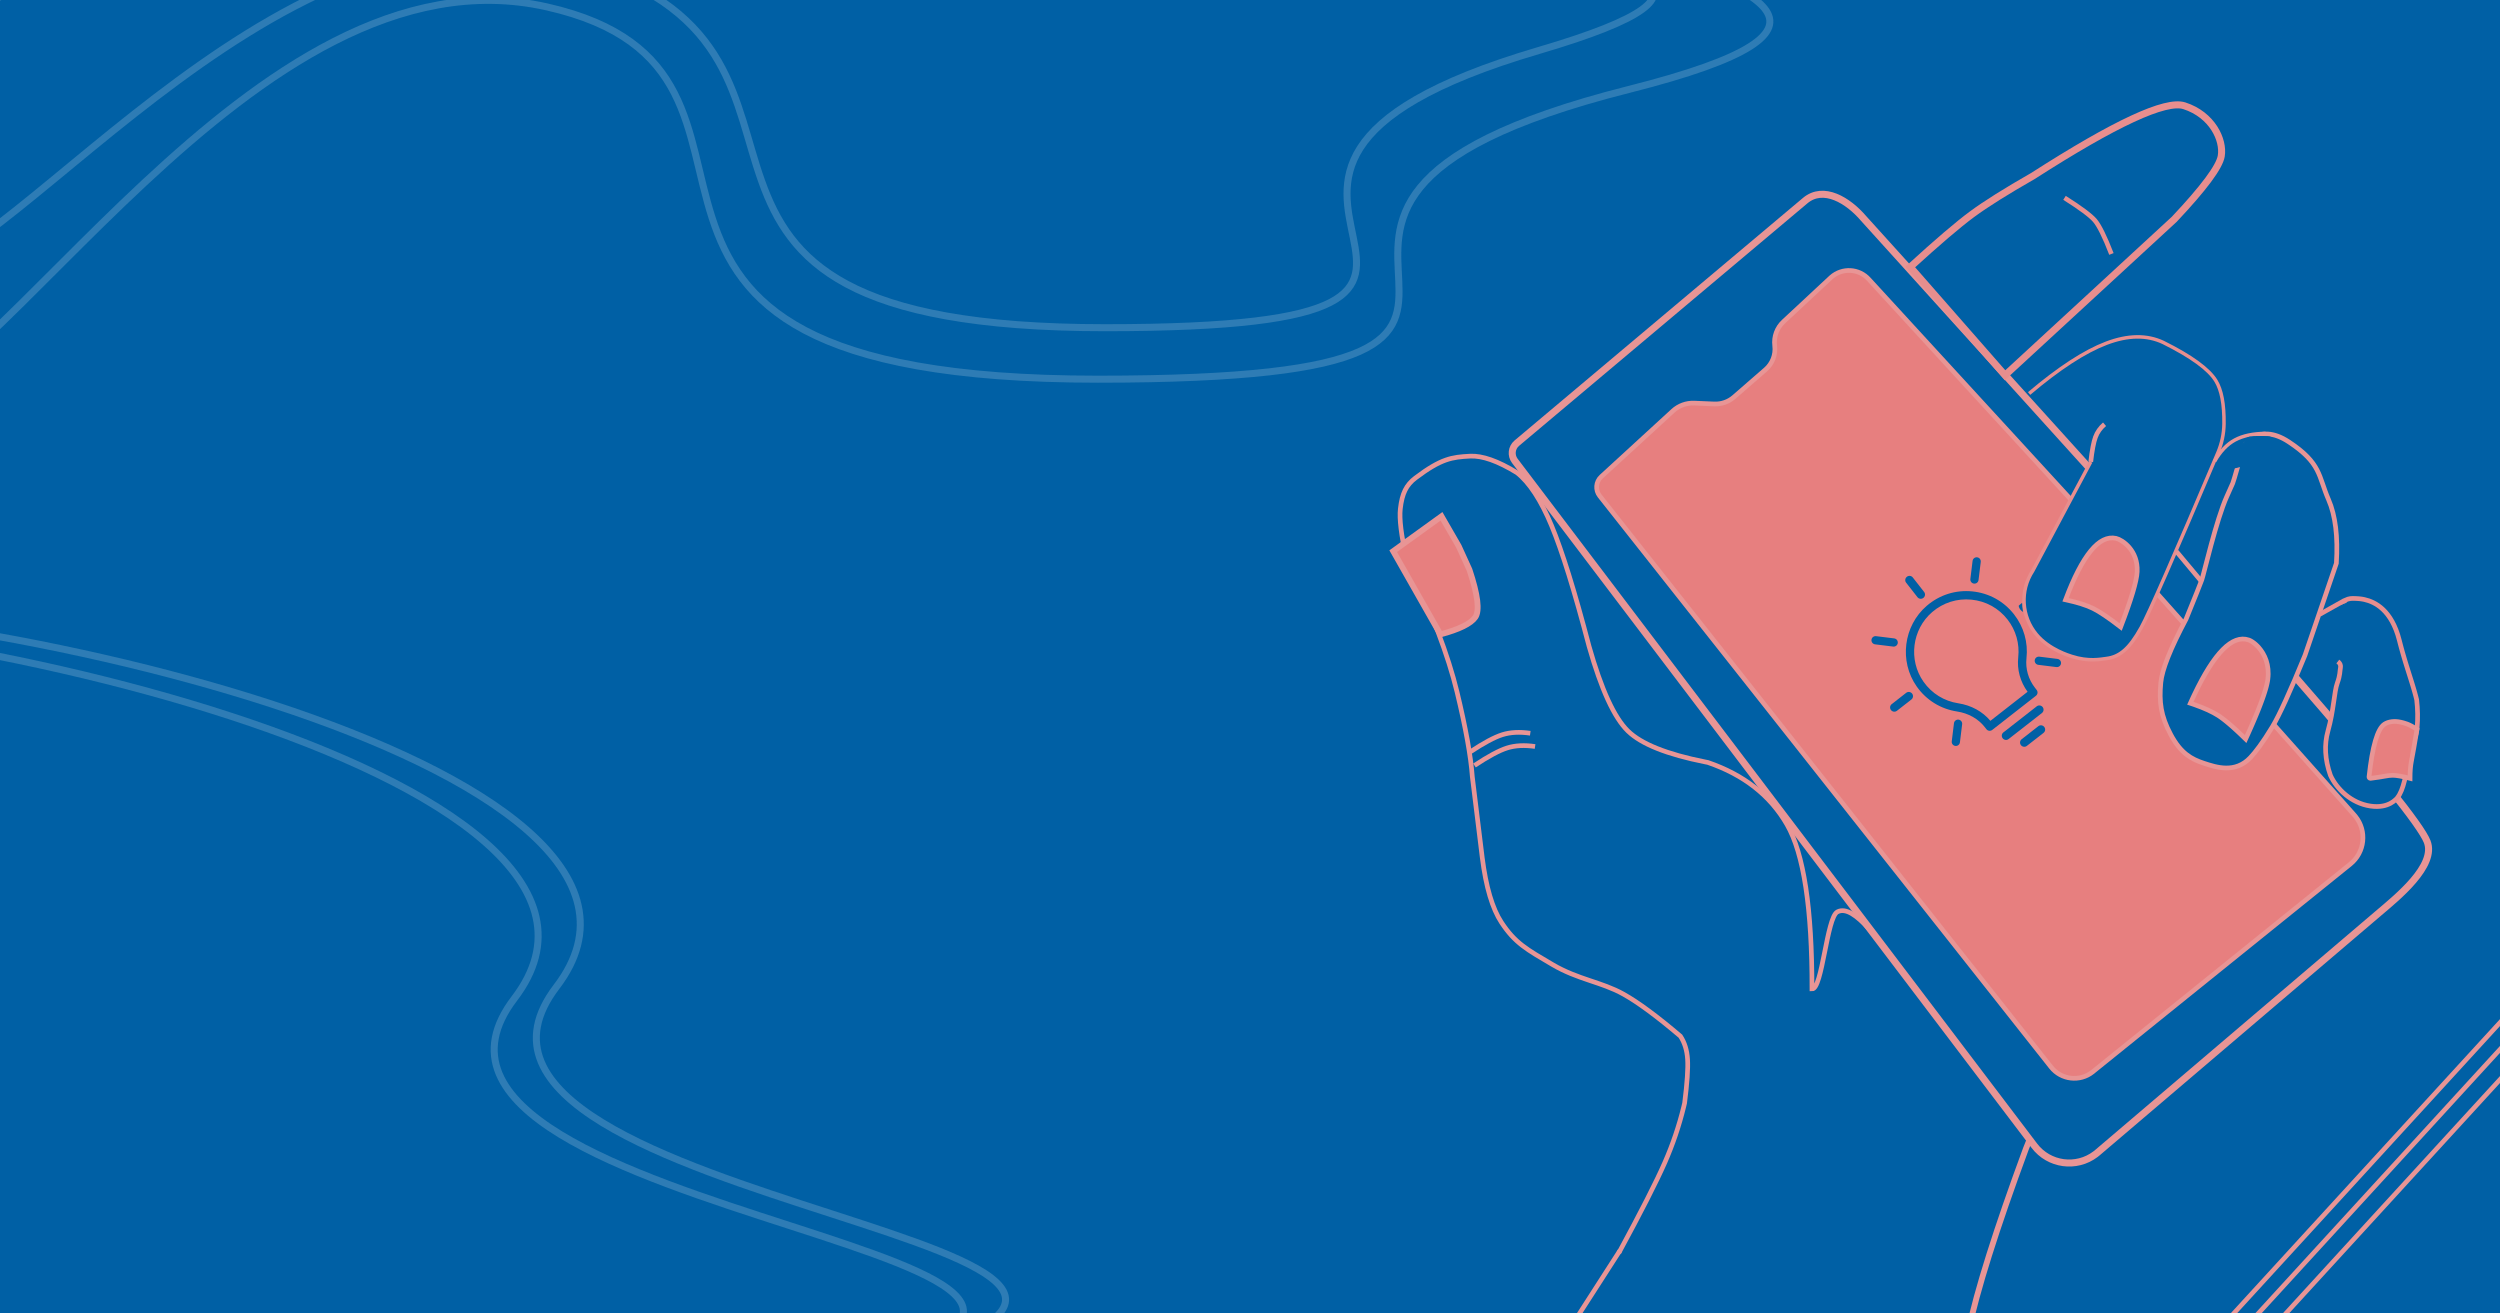 <?xml version="1.0" encoding="UTF-8"?>
<svg width="2136px" height="1122px" viewBox="0 0 2136 1122" version="1.1" xmlns="http://www.w3.org/2000/svg" xmlns:xlink="http://www.w3.org/1999/xlink">
    <title>Artboard</title>
    <g id="Artboard" stroke="none" stroke-width="1" fill="none" fill-rule="evenodd">
        <rect id="Rectangle-Copy-15" fill="#0060A5;" x="-1" y="-3" width="2137" height="1125"></rect>
        <path d="M-195.39,94.173 C-21.351,-44.658 96.42,-65.595 180.305,-175.53 C264.189,-285.465 71.233,-552.816 336.5,-573.191 C601.767,-593.565 1273.619,-439.112 1128.5,-248.925 C983.381,-58.739 1813.014,-30.04 1391.5,76.475 C969.986,182.99 1440.498,323.981 938,323.981 C435.502,323.981 718.646,62.599 467.139,5.865 C215.632,-50.869 -2.3,345.159 -118.281,358.233 C-191.179,366.451 -232.032,308.606 -240.84,184.697 L-240.84,184.697 C-242.554,160.586 -235.013,136.727 -219.751,117.982 C-212.974,109.658 -204.854,101.722 -195.39,94.173 Z" id="Path-2-Copy-7" stroke-opacity="0.271" stroke="#FAFAFA" stroke-width="6" opacity="0.682"></path>
        <path d="M-83.935,61.368 C-3.796,-13.088 85.569,-47.821 141.446,-86.496 C192.513,-121.843 211.858,-161.583 247.159,-215.467 C321.085,-328.309 151.036,-602.73 384.811,-623.643 C618.586,-644.556 1133.391,-419.826 1005.5,-224.611 C877.609,-29.396 1686.036,-66.129 1314.563,43.202 C943.09,152.534 1387.057,280 944.214,280 C501.372,280 752.723,49.542 499.941,-29.275 C247.159,-108.093 18.277,223.512 -83.935,236.932 C-149.756,245.575 -164.797,212.731 -129.059,138.401 C-126.697,133.489 -124.762,128.382 -123.275,123.138 C-116.808,100.317 -103.695,79.727 -83.935,61.368 Z" id="Path-2-Copy-6" stroke-opacity="0.271" stroke="#FAFAFA" stroke-width="6" opacity="0.682"></path>
        <path d="M-848.39,1186.173 C-653.85,1079.661 -528.618,989.76 -472.695,916.47 C-388.811,806.535 -581.767,539.184 -316.5,518.809 C-51.233,498.435 620.619,652.888 475.5,843.075 C330.381,1033.261 1160.014,1061.96 738.5,1168.475 C316.986,1274.99 787.498,1415.981 285,1415.981 C-217.498,1415.981 65.646,1154.599 -185.861,1097.865 C-437.368,1041.131 -655.3,1437.159 -771.281,1450.233 C-848.602,1458.95 -889.872,1393.343 -895.09,1253.413 L-848.39,1186.173 Z" id="Path-2-Copy-5" stroke-opacity="0.271" stroke="#FAFAFA" stroke-width="6" opacity="0.682"></path>
        <path d="M-884.39,1196.173 C-689.85,1089.661 -564.618,999.76 -508.695,926.47 C-424.811,816.535 -617.767,549.184 -352.5,528.809 C-87.233,508.435 584.619,662.888 439.5,853.075 C294.381,1043.261 1124.014,1071.96 702.5,1178.475 C280.986,1284.99 751.498,1425.981 249,1425.981 C-253.498,1425.981 29.646,1164.599 -221.861,1107.865 C-473.368,1051.131 -691.3,1447.159 -807.281,1460.233 C-884.602,1468.95 -925.872,1403.343 -931.09,1263.413 L-884.39,1196.173 Z" id="Path-2-Copy-4" stroke-opacity="0.271" stroke="#FAFAFA" stroke-width="6" opacity="0.682"></path>
        <g id="Group-6-Copy" transform="translate(850.625, -158)">
            <g id="Group-5" transform="translate(795.776, 842.973) rotate(17) translate(-795.776, -842.973) translate(175.276, 151.973)">
                <g id="Group-4" transform="translate(-0, -0)">
                    <g id="Group-2" transform="translate(-0, -0)">
                        <g id="Group-3" transform="translate(620.42, 691.107) rotate(-24) translate(-620.42, -691.107) translate(193.92, 125.272)">
                            <path d="M118.295,916.355 C141.417,883.896 157.574,859.928 166.765,844.452 C175.382,829.943 182.646,814.865 188.558,799.219 C188.821,798.523 189.21,797.477 189.724,796.08 C193.974,779.302 196.328,767.04 196.786,759.294 C197.244,751.548 196.017,744.758 193.104,738.923 C175.429,719.718 160.803,705.872 149.224,697.386 C131.857,684.657 112.306,680.375 92.079,664.878 C71.852,649.382 62.562,642.783 53.183,623.807 C46.931,611.156 43.755,592.189 43.656,566.905 L43.656,497.351 C44.523,479.577 43.138,454.978 39.501,423.553 C35.864,392.128 26.207,352.673 10.529,305.189 C8.49,285.238 8.49,270.995 10.529,262.461 C13.587,249.661 18.089,242.856 26.594,237.947 C50.406,224.203 59.583,224.058 75.162,225.154 C85.547,225.885 98.204,232.179 113.131,244.035 C122.717,253.663 130.675,269.838 137.004,292.562 C143.333,315.286 149.745,350.701 156.24,398.806 C162.124,436.628 170.161,461.911 180.352,474.655 C190.316,487.115 211.103,498.549 242.715,508.959 C243.195,509.117 243.92,509.353 244.891,509.668 C274.114,523.854 294.322,544.147 305.516,570.549 C316.709,596.95 318.071,644.305 309.601,712.615 C318.317,714.125 329.544,653.532 339.169,649.872 C354.543,644.027 373.513,682.714 390.552,710.264 C401.91,728.63 415.314,752.364 430.762,781.465" id="Path" stroke="#E89595" stroke-width="4" fill="#0060A5;"></path>
                            <path d="M119.603,914.353 C61.114,984.455 31.883,1019.851 31.909,1020.542" id="Path-2" stroke="#E89595" stroke-width="4"></path>
                            <path d="M600.947,296.204 L601.592,303.429 L433.689,64.677 C422.376,47.577 403.075,32.199 385.898,43.382 L116.122,219.015 C111.195,222.223 109.648,228.735 112.605,233.819 L481.873,868.716 C492.242,886.542 515.087,892.582 532.899,882.205 C533.5,881.855 534.091,881.489 534.671,881.106 L798.644,706.881 C815.108,696.014 852.233,673.08 846.62,651.607 C842.879,637.292 811.084,585.871 751.235,497.343" id="Path-3" stroke="#E89595" stroke-width="6" fill="#0060A5;"></path>
                            <path d="M431.83,116.88 C424.656,106.474 410.412,103.859 400.015,111.039 C399.869,111.139 399.725,111.241 399.582,111.345 L354.93,143.733 C348.673,148.272 344.969,155.538 344.969,163.272 C344.969,170.971 341.146,178.166 334.768,182.47 L305.032,202.54 C299.929,205.984 293.702,207.342 287.63,206.333 L270.731,203.528 C264.126,202.431 257.357,204.001 251.908,207.893 L184.224,256.236 C179.054,259.928 177.609,266.988 180.913,272.417 L504.217,803.741 C511.479,815.675 527.033,819.458 538.958,812.191 C539.369,811.94 539.773,811.677 540.17,811.404 L779.131,662.765 C792.731,654.306 796.899,636.423 788.439,622.823 C788.191,622.425 787.934,622.032 787.667,621.646 L644.677,414.872 L644.677,414.872 L431.83,116.88 Z" id="Line" stroke="#E89595" stroke-width="4" fill="#E77F7F" stroke-linecap="square"></path>
                            <path d="M537.213,212.264 L696.996,97.596 C725.291,74.083 740.761,57.848 743.407,48.892 C747.376,35.458 740.093,13.003 717.355,2.41 C702.196,-4.652 656.934,9.948 581.568,46.209 C557.319,56.372 538.785,65.068 525.965,72.298 C513.145,79.528 493.857,92.294 468.101,110.595 L537.213,212.264 Z" id="Path-7" stroke="#E78E8E" stroke-width="6" fill="#0060A5;"></path>
                            <path d="M555.755,230.241 C583.668,211.922 607.223,200.398 626.423,195.668 C645.622,190.939 661.748,192.688 674.8,200.915 C697.072,215.622 710.626,228.276 715.462,238.877 C719.293,247.275 720.089,259.727 717.85,276.231 C716.715,284.593 713.966,292.654 709.755,299.965 C662.136,382.646 634.359,429.458 626.423,440.4 C614.051,457.459 604.872,463.015 593.729,463.015 C589.019,463.015 578.241,464.028 564.46,457.597 C562.681,456.767 546.041,449.589 536.883,435.425 C525.943,418.504 527.349,396.414 540.346,381.02 L600.904,294.615" id="Path-9" stroke="#E78E8E" stroke-width="3" fill="#0060A5;"></path>
                            <path d="M762.443,480.975 C746.171,510.016 734.48,529.076 727.37,538.154 C717.339,550.961 710.225,558.053 705.514,561.985 C690.936,574.157 675.474,566.727 665.411,561.985 C655.349,557.243 646.909,551.262 640.325,534.187 C633.741,517.112 633.85,505.303 637.325,489.143 C639.642,478.371 649.004,461.261 665.411,437.814 C675.492,419.766 681.291,409.228 682.809,406.201 C685.085,401.659 701.244,356.991 712.724,338.083 C715.224,333.964 717.426,330.327 719.089,327.515 C720.156,325.71 728.097,306.899 730.805,299.648 C730.923,299.331 745.825,276.884 771.041,298.409 C796.257,319.934 792.385,330.345 798.64,351.497 C802.81,365.598 802.81,383.832 798.64,406.201 L762.443,480.975 Z" id="Path-11" stroke="#E89595" stroke-width="4" fill="#0060A5;"></path>
                            <path d="M812.93,438.377 L813.906,438.569 L814.446,438.685 L815.019,438.817 L815.623,438.966 L816.256,439.134 L816.916,439.323 C817.029,439.356 817.142,439.39 817.256,439.425 L817.953,439.647 L818.673,439.893 C827.44,442.996 840.672,451.673 843.999,478.07 C844.097,478.85 844.197,479.621 844.298,480.384 L844.605,482.645 L844.918,484.856 L845.238,487.018 L845.563,489.134 L845.892,491.206 L846.224,493.235 L846.558,495.223 L846.895,497.173 L847.4,500.03 L848.238,504.627 L849.693,512.468 L850.3,515.813 L850.592,517.46 L850.874,519.093 L851.146,520.714 L851.407,522.325 C851.449,522.593 851.491,522.86 851.533,523.128 L851.775,524.727 L852.004,526.321 C852.041,526.586 852.078,526.851 852.113,527.116 L852.321,528.706 L852.513,530.295 C852.47,538.463 851.615,546.441 849.947,554.231 C848.382,561.538 843.848,568.394 840.005,579.399 C835.7,591.728 832.334,605.477 825.626,611.721 C825.148,611.861 817.933,620.027 802.112,615.614 C786.291,611.201 775.302,597.607 771.508,585.383 C768.464,571.474 769.312,558.844 774.054,547.493 C781.165,530.466 783.344,515.015 786.884,508.022 C790.425,501.029 790.15,498.431 791.219,495.222 C793.84,487.349 777.417,485.661 782.298,480.306 L783.003,479.067 L783.733,477.746 L787.489,470.499 L788.368,468.714 L789.273,466.846 L800.957,440.899 L802.303,438.422 C805.623,437.26 808.073,437.562 810.833,438.001 L812.93,438.377 Z" id="Path-12" stroke="#E78E8E" stroke-width="4" fill="#0060A5;"></path>
                            <path d="M565.162,408.95 C574.952,412.366 582.43,415.772 587.595,419.169 C592.761,422.565 599.917,428.78 609.063,437.814 C620.844,415.716 627.43,400.663 628.821,392.656 C631.968,374.551 619.512,363.974 614.352,362.13 C600.465,357.165 584.069,372.772 565.162,408.95 Z" id="Path-13" stroke="#E89595" stroke-width="4" fill="#E77F7F"></path>
                            <path d="M660.231,509.695 C660.814,509.971 661.389,510.246 661.955,510.521 L663.629,511.343 C671.875,515.443 678.238,519.369 682.717,523.121 L683.044,523.397 L683.711,523.976 C683.824,524.075 683.938,524.176 684.053,524.279 L684.75,524.912 C684.868,525.02 684.986,525.13 685.106,525.242 L685.832,525.929 C685.955,526.046 686.079,526.165 686.203,526.286 L686.959,527.027 L687.735,527.804 L688.531,528.618 L689.346,529.467 L690.18,530.353 L691.035,531.274 L691.909,532.232 L693.257,533.735 L694.18,534.783 L695.123,535.867 L696.085,536.987 L697.068,538.143 L698.069,539.334 L699.091,540.562 L700.132,541.826 L701.193,543.127 L702.273,544.463 L703.373,545.835 L704.866,543.402 L706.788,540.241 L709.077,536.424 L710.82,533.478 L712.074,531.331 L713.284,529.239 L714.066,527.873 L715.201,525.87 L716.292,523.92 L717.338,522.025 L718.339,520.183 L719.296,518.395 L720.208,516.66 L721.075,514.979 L721.628,513.889 L722.162,512.822 L722.925,511.267 L723.643,509.765 L724.316,508.318 L724.741,507.382 L725.145,506.471 L725.529,505.584 L725.894,504.72 L726.239,503.88 L726.563,503.065 L726.868,502.273 L727.288,501.13 L727.544,500.398 L727.779,499.689 C727.817,499.573 727.854,499.458 727.889,499.344 L728.095,498.672 L728.281,498.023 L728.447,497.399 C731.53,485.285 728.264,475.757 724.062,469.595 L723.646,469 C723.576,468.902 723.506,468.806 723.436,468.71 L723.013,468.148 C722.872,467.964 722.73,467.784 722.587,467.607 L722.159,467.089 C722.087,467.005 722.016,466.921 721.944,466.839 L721.515,466.355 C721.444,466.276 721.372,466.198 721.301,466.121 L720.874,465.671 L720.449,465.244 L720.028,464.839 C719.958,464.774 719.888,464.71 719.819,464.646 L719.405,464.277 L718.998,463.931 L718.599,463.609 L718.209,463.311 C718.145,463.264 718.081,463.217 718.017,463.171 L717.642,462.909 L717.279,462.672 L716.929,462.458 C716.872,462.425 716.815,462.392 716.759,462.361 L716.43,462.185 C716.376,462.157 716.324,462.131 716.271,462.106 C703.062,455.717 685.764,469.35 664.376,503.005 L663.005,505.181 C662.088,506.649 661.163,508.154 660.231,509.695 Z" id="Path-13-Copy" stroke="#E89595" stroke-width="4" fill="#E77F7F"></path>
                            <path d="M841.582,582.1 C843.353,576.688 846.056,567.82 849.693,555.496 C843.387,549.911 839.363,548.679 836.723,547.692 C831.702,545.814 826.335,545.814 822.608,547.692 C816.224,550.908 810.052,565.235 804.092,590.672 C803.94,591.32 804.342,591.968 804.989,592.12 C805.078,592.141 805.169,592.152 805.26,592.152 C816.667,592.188 819.74,591.309 824.357,591.876 C827.434,592.254 832.218,593.717 838.709,596.263 C839.413,590.523 840.371,585.802 841.582,582.1 Z" id="Path-14" stroke="#E89595" stroke-width="4" fill="#E77F7F"></path>
                            <path d="M62.808,362.311 C67.293,357.331 67.293,343.721 62.808,321.482 L56.167,300.387 L44.643,273.192 L0.042,297.742 L31.432,373.219 C47.865,370.927 58.323,367.291 62.808,362.311 Z" id="Path-15" stroke="#E89595" stroke-width="5" fill="#E77F7F"></path>
                            <line x1="664.289" y1="379.647" x2="682.238" y2="407.427" id="Path-5" stroke="#E89595" stroke-width="4"></line>
                            <path d="M600.904,294.615 C603.187,285.034 605.367,278.219 607.444,274.171 C609.521,270.123 612.547,266.79 616.522,264.172" id="Path-4" stroke="#E89595" stroke-width="4"></path>
                            <path d="M479.379,861.291 L474.419,870.333 C440.776,935.609 418.101,985.392 406.393,1019.683 C394.685,1053.973 387.72,1091.005 385.497,1130.776" id="Path-6" stroke="#E89595" stroke-width="5"></path>
                        </g>
                        <g id="noun_Idea_3705476" transform="translate(615.428, 570.172) rotate(-55) translate(-615.428, -570.172) translate(542.428, 481.119)" fill="#0060A5;" fill-rule="nonzero">
                            <path d="M30.631,79.558 C29.928,93.764 34.903,107.276 44.636,117.605 C51.38,124.76 55.091,133.681 55.091,142.723 L55.091,144.975 C55.091,146.932 56.676,148.518 58.635,148.518 L106.027,148.518 C107.987,148.518 109.572,146.932 109.572,144.975 L109.572,142.702 C109.572,133.451 113.079,124.753 119.441,118.216 C128.891,108.515 134.094,95.719 134.094,82.186 C134.094,67.912 128.403,54.62 118.07,44.76 C107.744,34.908 94.213,29.857 79.872,30.505 C53.564,31.725 31.936,53.271 30.631,79.558 Z M80.197,37.584 C92.572,37.017 104.262,41.381 113.175,49.885 C122.093,58.395 127.004,69.867 127.004,82.186 C127.004,93.862 122.515,104.902 114.359,113.273 C106.993,120.843 102.811,130.801 102.5,141.432 L62.159,141.432 C61.827,131.027 57.465,120.887 49.798,112.747 C41.396,103.833 37.104,92.172 37.713,79.909 C38.838,57.227 57.5,38.636 80.197,37.584 Z" id="Shape"></path>
                            <path d="M104.6,159.659 C104.6,157.663 102.999,156.045 101.02,156.045 L64.843,156.045 C62.864,156.045 61.262,157.663 61.262,159.659 C61.262,161.655 62.864,163.273 64.843,163.273 L101.02,163.273 C102.999,163.273 104.6,161.655 104.6,159.659 Z" id="Path"></path>
                            <path d="M73.533,170.257 C71.551,170.257 69.948,171.876 69.948,173.872 C69.948,175.868 71.551,177.486 73.533,177.486 L91.643,177.486 C93.624,177.486 95.228,175.868 95.228,173.872 C95.228,171.876 93.624,170.257 91.643,170.257 L73.533,170.257 Z" id="Path"></path>
                            <path d="M85.339,19.841 L85.339,4.07 C85.339,2.104 83.723,0.51 81.727,0.51 C79.731,0.51 78.116,2.104 78.116,4.07 L78.116,19.841 C78.116,21.807 79.731,23.401 81.727,23.401 C83.723,23.401 85.339,21.807 85.339,19.841 Z" id="Path"></path>
                            <path d="M29.742,24.29 C28.368,22.915 26.141,22.915 24.767,24.29 C23.393,25.666 23.393,27.894 24.767,29.269 L35.788,40.299 C36.475,40.987 37.375,41.33 38.275,41.33 C39.176,41.33 40.076,40.987 40.763,40.299 C42.137,38.924 42.137,36.696 40.763,35.32 L29.742,24.29 Z" id="Path"></path>
                            <path d="M23.794,81.894 C23.794,79.898 22.203,78.279 20.237,78.279 L4.478,78.279 C2.512,78.279 0.921,79.898 0.921,81.894 C0.921,83.89 2.512,85.508 4.478,85.508 L20.237,85.508 C22.203,85.508 23.794,83.89 23.794,81.894 Z" id="Path"></path>
                            <path d="M25.373,139.886 C26.06,140.574 26.96,140.918 27.86,140.918 C28.76,140.918 29.66,140.574 30.347,139.886 L41.368,128.856 C42.743,127.48 42.743,125.251 41.368,123.878 C39.994,122.502 37.768,122.502 36.394,123.878 L25.373,134.908 C23.998,136.284 23.998,138.513 25.373,139.886 Z" id="Path"></path>
                            <path d="M139.285,24.375 C137.91,23 135.684,23 134.31,24.375 L123.289,35.405 C121.915,36.781 121.915,39.009 123.289,40.384 C123.976,41.072 124.876,41.415 125.776,41.415 C126.676,41.415 127.576,41.072 128.263,40.384 L139.285,29.354 C140.659,27.979 140.659,25.751 139.285,24.375 Z" id="Path"></path>
                            <path d="M145.438,78.673 L142.174,78.753 C141.45,78.753 140.864,80.372 140.864,82.368 C140.864,84.364 141.538,85.332 141.589,85.224 C141.673,85.046 141.83,84.768 142,84.395 C142.014,84.366 142.025,84.321 142.033,84.262 C142.12,84.115 142.947,82.569 143.696,81.338 C144.354,80.256 145.757,78.673 145.438,78.673 Z" id="Path"></path>
                            <path d="M128.869,123.963 C127.495,122.587 125.269,122.587 123.894,123.963 C122.52,125.336 122.52,127.565 123.894,128.941 L134.915,139.971 C135.603,140.659 136.503,141.003 137.403,141.003 C138.303,141.003 139.203,140.659 139.89,139.971 C141.264,138.598 141.264,136.368 139.89,134.993 L128.869,123.963 Z" id="Path"></path>
                        </g>
                        <path d="M241.736,774.433 C250.783,763.438 258.245,755.93 264.119,751.909 C269.994,747.888 277.455,745.182 286.503,743.791" id="Path-23" stroke="#E89595" stroke-width="4"></path>
                        <path d="M234.513,764.794 C243.561,753.799 251.022,746.292 256.897,742.271 C262.771,738.25 270.233,735.544 279.28,734.153" id="Path-23-Copy" stroke="#E89595" stroke-width="4"></path>
                        <path d="M579.916,167.061 C595.777,169.087 606.294,171.249 611.467,173.548 C616.64,175.847 624.984,182.522 636.499,193.572" id="Path-24" stroke="#E78E8E" stroke-width="4" transform="translate(608.208, 180.317) rotate(8) translate(-608.208, -180.317) "></path>
                    </g>
                    <path d="M770.499,341.036 C772.637,331.442 776.404,323.925 781.799,318.484 C787.194,313.042 794.961,308.726 805.1,305.536" id="Path-17" stroke="#E89595" stroke-width="3"></path>
                    <path d="M785.188,329.682 C782.166,328.242 782.309,324.537 785.617,318.566 C786.398,317.157 790.613,308.987 792.19,308.192 C797.255,305.641 802.092,312.812 803.241,311.805 C805.535,309.793 811.5,310.398 821.134,313.619 C810.656,323.55 804.694,330.996 803.248,335.958 C799.736,348.012 799.288,351.725 797.158,352.665 C792.672,354.647 788.682,346.985 785.188,329.682 Z" id="Path-18" stroke="#0060A5;" fill="#0060A5;" transform="translate(802.079, 330.305) rotate(44) translate(-802.079, -330.305) "></path>
                    <path d="M904.076,437.924 C907.097,430.859 910.026,426.527 912.864,424.929 C913.3,424.684 914.238,423.556 914.751,423.283 C916.67,422.261 922.665,421.79 932.735,421.872 L923.112,467.408 C916.214,485.658 910.861,496.375 907.055,499.558 C906.837,499.741 912.476,502.448 912.254,502.598 C909.892,504.195 904.083,500.583 894.923,494.467 C894.724,494.334 894.693,494.232 894.829,494.16 L904.076,437.924 Z" id="Path-21" stroke="#0060A5;" fill="#0060A5;"></path>
                </g>
                <line x1="911.339" y1="422.296" x2="894.496" y2="439.917" id="Path-20" stroke="#E78E8E" stroke-width="4"></line>
            </g>
        </g>
        <line x1="1818.5" y1="1220.5" x2="2143.5" y2="865.5" id="Line-3-Copy-5" stroke="#E89595" stroke-width="4" stroke-linecap="square"></line>
        <line x1="1828.5" y1="1232.5" x2="2153.5" y2="877.5" id="Line-3-Copy-4" stroke="#E89595" stroke-width="4" stroke-linecap="square"></line>
        <line x1="1836.5" y1="1249.5" x2="2161.5" y2="894.5" id="Line-3-Copy-3" stroke="#E89595" stroke-width="4" stroke-linecap="square"></line>
    </g>
</svg>